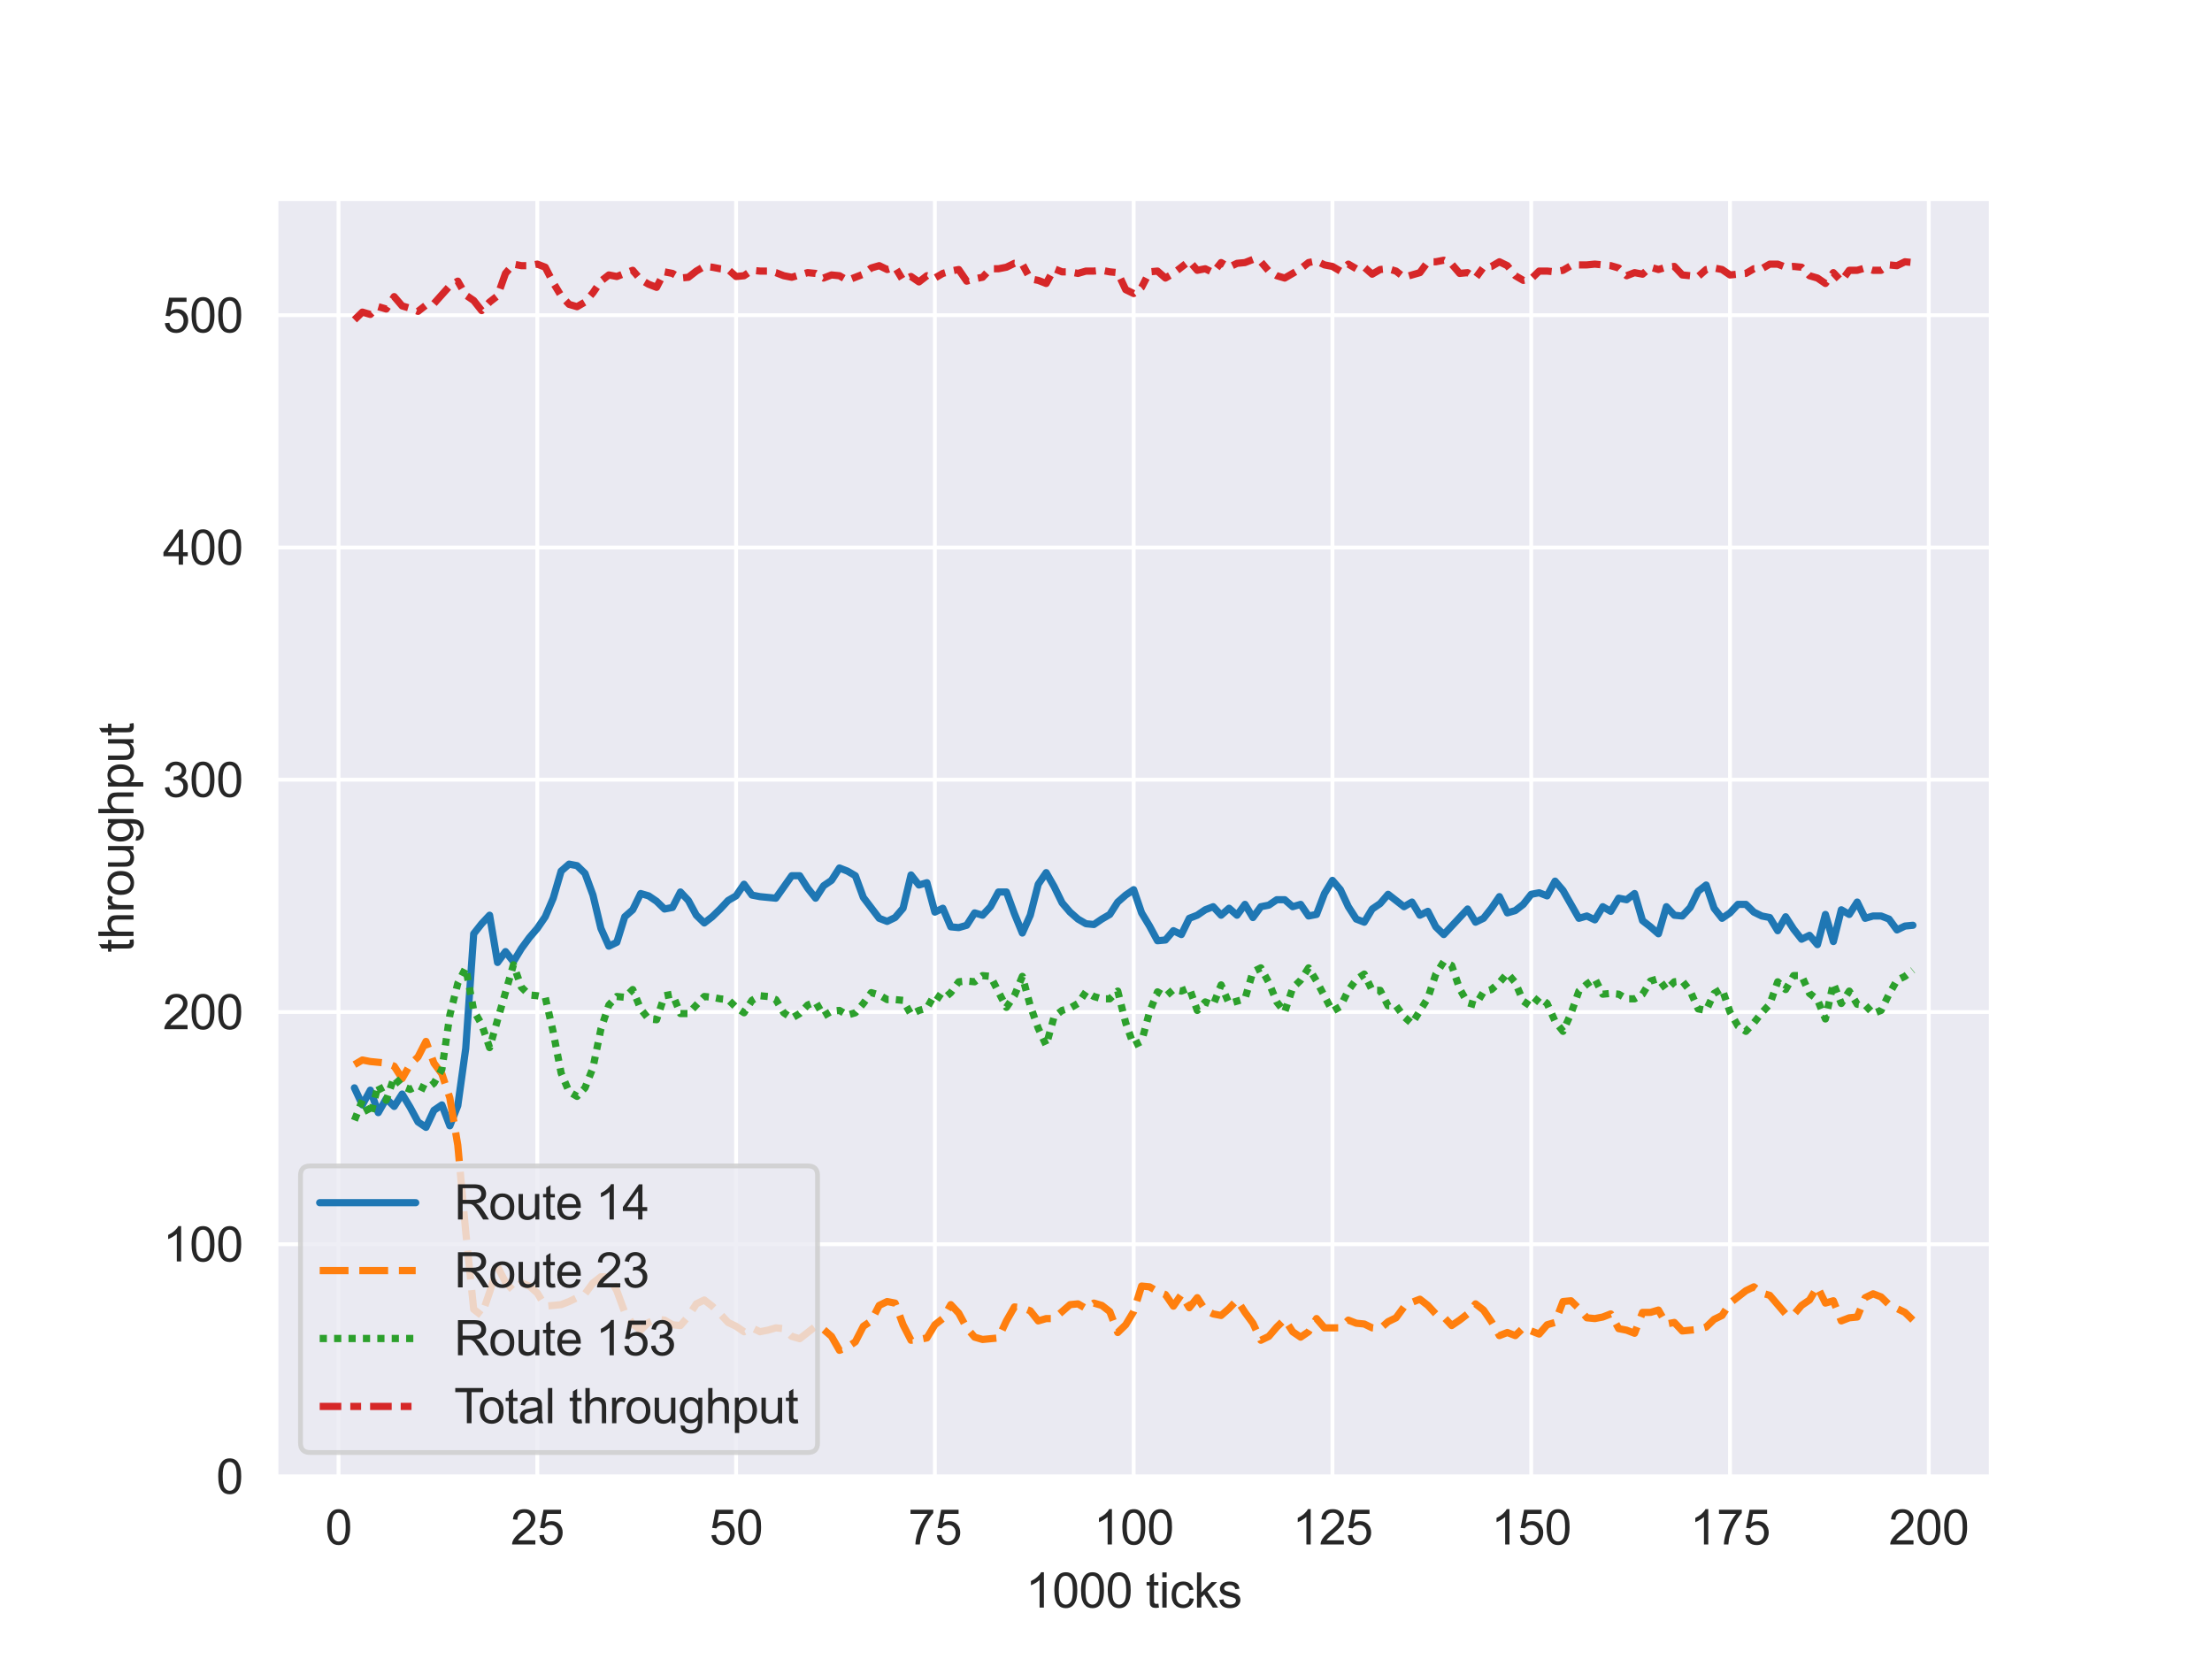 <?xml version="1.0" encoding="utf-8" standalone="no"?>
<!DOCTYPE svg PUBLIC "-//W3C//DTD SVG 1.1//EN"
  "http://www.w3.org/Graphics/SVG/1.1/DTD/svg11.dtd">
<svg xmlns:xlink="http://www.w3.org/1999/xlink" width="460.8pt" height="345.6pt" viewBox="0 0 460.8 345.6" xmlns="http://www.w3.org/2000/svg" version="1.1">
 <defs>
  <style type="text/css">*{stroke-linejoin: round; stroke-linecap: butt}</style>
 </defs>
 <g id="figure_1">
  <g id="patch_1">
   <path d="M 0 345.6 
L 460.8 345.6 
L 460.8 0 
L 0 0 
z
" style="fill: #ffffff"/>
  </g>
  <g id="axes_1">
   <g id="patch_2">
    <path d="M 57.6 307.584 
L 414.72 307.584 
L 414.72 41.472 
L 57.6 41.472 
z
" style="fill: #eaeaf2"/>
   </g>
   <g id="matplotlib.axis_1">
    <g id="xtick_1">
     <g id="line2d_1">
      <path d="M 70.52 307.584 
L 70.52 41.472 
" clip-path="url(#p86be82a39a)" style="fill: none; stroke: #ffffff; stroke-width: 0.8; stroke-linecap: round"/>
     </g>
     <g id="text_1">
      <!-- 0 -->
      <g style="fill: #262626" transform="translate(67.739 321.742) scale(0.1 -0.1)">
       <defs>
        <path id="ArialMT-30" d="M 266 2259 
Q 266 3072 433 3567 
Q 600 4063 929 4331 
Q 1259 4600 1759 4600 
Q 2128 4600 2406 4451 
Q 2684 4303 2865 4023 
Q 3047 3744 3150 3342 
Q 3253 2941 3253 2259 
Q 3253 1453 3087 958 
Q 2922 463 2592 192 
Q 2263 -78 1759 -78 
Q 1097 -78 719 397 
Q 266 969 266 2259 
z
M 844 2259 
Q 844 1131 1108 757 
Q 1372 384 1759 384 
Q 2147 384 2411 759 
Q 2675 1134 2675 2259 
Q 2675 3391 2411 3762 
Q 2147 4134 1753 4134 
Q 1366 4134 1134 3806 
Q 844 3388 844 2259 
z
" transform="scale(0.016)"/>
       </defs>
       <use xlink:href="#ArialMT-30"/>
      </g>
     </g>
    </g>
    <g id="xtick_2">
     <g id="line2d_2">
      <path d="M 111.93 307.584 
L 111.93 41.472 
" clip-path="url(#p86be82a39a)" style="fill: none; stroke: #ffffff; stroke-width: 0.8; stroke-linecap: round"/>
     </g>
     <g id="text_2">
      <!-- 25 -->
      <g style="fill: #262626" transform="translate(106.369 321.742) scale(0.1 -0.1)">
       <defs>
        <path id="ArialMT-32" d="M 3222 541 
L 3222 0 
L 194 0 
Q 188 203 259 391 
Q 375 700 629 1000 
Q 884 1300 1366 1694 
Q 2113 2306 2375 2664 
Q 2638 3022 2638 3341 
Q 2638 3675 2398 3904 
Q 2159 4134 1775 4134 
Q 1369 4134 1125 3890 
Q 881 3647 878 3216 
L 300 3275 
Q 359 3922 746 4261 
Q 1134 4600 1788 4600 
Q 2447 4600 2831 4234 
Q 3216 3869 3216 3328 
Q 3216 3053 3103 2787 
Q 2991 2522 2730 2228 
Q 2469 1934 1863 1422 
Q 1356 997 1212 845 
Q 1069 694 975 541 
L 3222 541 
z
" transform="scale(0.016)"/>
        <path id="ArialMT-35" d="M 266 1200 
L 856 1250 
Q 922 819 1161 601 
Q 1400 384 1738 384 
Q 2144 384 2425 690 
Q 2706 997 2706 1503 
Q 2706 1984 2436 2262 
Q 2166 2541 1728 2541 
Q 1456 2541 1237 2417 
Q 1019 2294 894 2097 
L 366 2166 
L 809 4519 
L 3088 4519 
L 3088 3981 
L 1259 3981 
L 1013 2750 
Q 1425 3038 1878 3038 
Q 2478 3038 2890 2622 
Q 3303 2206 3303 1553 
Q 3303 931 2941 478 
Q 2500 -78 1738 -78 
Q 1113 -78 717 272 
Q 322 622 266 1200 
z
" transform="scale(0.016)"/>
       </defs>
       <use xlink:href="#ArialMT-32"/>
       <use xlink:href="#ArialMT-35" x="55.615"/>
      </g>
     </g>
    </g>
    <g id="xtick_3">
     <g id="line2d_3">
      <path d="M 153.34 307.584 
L 153.34 41.472 
" clip-path="url(#p86be82a39a)" style="fill: none; stroke: #ffffff; stroke-width: 0.8; stroke-linecap: round"/>
     </g>
     <g id="text_3">
      <!-- 50 -->
      <g style="fill: #262626" transform="translate(147.779 321.742) scale(0.1 -0.1)">
       <use xlink:href="#ArialMT-35"/>
       <use xlink:href="#ArialMT-30" x="55.615"/>
      </g>
     </g>
    </g>
    <g id="xtick_4">
     <g id="line2d_4">
      <path d="M 194.75 307.584 
L 194.75 41.472 
" clip-path="url(#p86be82a39a)" style="fill: none; stroke: #ffffff; stroke-width: 0.8; stroke-linecap: round"/>
     </g>
     <g id="text_4">
      <!-- 75 -->
      <g style="fill: #262626" transform="translate(189.189 321.742) scale(0.1 -0.1)">
       <defs>
        <path id="ArialMT-37" d="M 303 3981 
L 303 4522 
L 3269 4522 
L 3269 4084 
Q 2831 3619 2401 2847 
Q 1972 2075 1738 1259 
Q 1569 684 1522 0 
L 944 0 
Q 953 541 1156 1306 
Q 1359 2072 1739 2783 
Q 2119 3494 2547 3981 
L 303 3981 
z
" transform="scale(0.016)"/>
       </defs>
       <use xlink:href="#ArialMT-37"/>
       <use xlink:href="#ArialMT-35" x="55.615"/>
      </g>
     </g>
    </g>
    <g id="xtick_5">
     <g id="line2d_5">
      <path d="M 236.16 307.584 
L 236.16 41.472 
" clip-path="url(#p86be82a39a)" style="fill: none; stroke: #ffffff; stroke-width: 0.8; stroke-linecap: round"/>
     </g>
     <g id="text_5">
      <!-- 100 -->
      <g style="fill: #262626" transform="translate(227.819 321.742) scale(0.1 -0.1)">
       <defs>
        <path id="ArialMT-31" d="M 2384 0 
L 1822 0 
L 1822 3584 
Q 1619 3391 1289 3197 
Q 959 3003 697 2906 
L 697 3450 
Q 1169 3672 1522 3987 
Q 1875 4303 2022 4600 
L 2384 4600 
L 2384 0 
z
" transform="scale(0.016)"/>
       </defs>
       <use xlink:href="#ArialMT-31"/>
       <use xlink:href="#ArialMT-30" x="55.615"/>
       <use xlink:href="#ArialMT-30" x="111.23"/>
      </g>
     </g>
    </g>
    <g id="xtick_6">
     <g id="line2d_6">
      <path d="M 277.57 307.584 
L 277.57 41.472 
" clip-path="url(#p86be82a39a)" style="fill: none; stroke: #ffffff; stroke-width: 0.8; stroke-linecap: round"/>
     </g>
     <g id="text_6">
      <!-- 125 -->
      <g style="fill: #262626" transform="translate(269.229 321.742) scale(0.1 -0.1)">
       <use xlink:href="#ArialMT-31"/>
       <use xlink:href="#ArialMT-32" x="55.615"/>
       <use xlink:href="#ArialMT-35" x="111.23"/>
      </g>
     </g>
    </g>
    <g id="xtick_7">
     <g id="line2d_7">
      <path d="M 318.98 307.584 
L 318.98 41.472 
" clip-path="url(#p86be82a39a)" style="fill: none; stroke: #ffffff; stroke-width: 0.8; stroke-linecap: round"/>
     </g>
     <g id="text_7">
      <!-- 150 -->
      <g style="fill: #262626" transform="translate(310.639 321.742) scale(0.1 -0.1)">
       <use xlink:href="#ArialMT-31"/>
       <use xlink:href="#ArialMT-35" x="55.615"/>
       <use xlink:href="#ArialMT-30" x="111.23"/>
      </g>
     </g>
    </g>
    <g id="xtick_8">
     <g id="line2d_8">
      <path d="M 360.39 307.584 
L 360.39 41.472 
" clip-path="url(#p86be82a39a)" style="fill: none; stroke: #ffffff; stroke-width: 0.8; stroke-linecap: round"/>
     </g>
     <g id="text_8">
      <!-- 175 -->
      <g style="fill: #262626" transform="translate(352.049 321.742) scale(0.1 -0.1)">
       <use xlink:href="#ArialMT-31"/>
       <use xlink:href="#ArialMT-37" x="55.615"/>
       <use xlink:href="#ArialMT-35" x="111.23"/>
      </g>
     </g>
    </g>
    <g id="xtick_9">
     <g id="line2d_9">
      <path d="M 401.8 307.584 
L 401.8 41.472 
" clip-path="url(#p86be82a39a)" style="fill: none; stroke: #ffffff; stroke-width: 0.8; stroke-linecap: round"/>
     </g>
     <g id="text_9">
      <!-- 200 -->
      <g style="fill: #262626" transform="translate(393.459 321.742) scale(0.1 -0.1)">
       <use xlink:href="#ArialMT-32"/>
       <use xlink:href="#ArialMT-30" x="55.615"/>
       <use xlink:href="#ArialMT-30" x="111.23"/>
      </g>
     </g>
    </g>
    <g id="text_10">
     <!-- 1000 ticks -->
     <g style="fill: #262626" transform="translate(213.649 334.887) scale(0.1 -0.1)">
      <defs>
       <path id="ArialMT-20" transform="scale(0.016)"/>
       <path id="ArialMT-74" d="M 1650 503 
L 1731 6 
Q 1494 -44 1306 -44 
Q 1000 -44 831 53 
Q 663 150 594 308 
Q 525 466 525 972 
L 525 2881 
L 113 2881 
L 113 3319 
L 525 3319 
L 525 4141 
L 1084 4478 
L 1084 3319 
L 1650 3319 
L 1650 2881 
L 1084 2881 
L 1084 941 
Q 1084 700 1114 631 
Q 1144 563 1211 522 
Q 1278 481 1403 481 
Q 1497 481 1650 503 
z
" transform="scale(0.016)"/>
       <path id="ArialMT-69" d="M 425 3934 
L 425 4581 
L 988 4581 
L 988 3934 
L 425 3934 
z
M 425 0 
L 425 3319 
L 988 3319 
L 988 0 
L 425 0 
z
" transform="scale(0.016)"/>
       <path id="ArialMT-63" d="M 2588 1216 
L 3141 1144 
Q 3050 572 2676 248 
Q 2303 -75 1759 -75 
Q 1078 -75 664 370 
Q 250 816 250 1647 
Q 250 2184 428 2587 
Q 606 2991 970 3192 
Q 1334 3394 1763 3394 
Q 2303 3394 2647 3120 
Q 2991 2847 3088 2344 
L 2541 2259 
Q 2463 2594 2264 2762 
Q 2066 2931 1784 2931 
Q 1359 2931 1093 2626 
Q 828 2322 828 1663 
Q 828 994 1084 691 
Q 1341 388 1753 388 
Q 2084 388 2306 591 
Q 2528 794 2588 1216 
z
" transform="scale(0.016)"/>
       <path id="ArialMT-6b" d="M 425 0 
L 425 4581 
L 988 4581 
L 988 1969 
L 2319 3319 
L 3047 3319 
L 1778 2088 
L 3175 0 
L 2481 0 
L 1384 1697 
L 988 1316 
L 988 0 
L 425 0 
z
" transform="scale(0.016)"/>
       <path id="ArialMT-73" d="M 197 991 
L 753 1078 
Q 800 744 1014 566 
Q 1228 388 1613 388 
Q 2000 388 2187 545 
Q 2375 703 2375 916 
Q 2375 1106 2209 1216 
Q 2094 1291 1634 1406 
Q 1016 1563 777 1677 
Q 538 1791 414 1992 
Q 291 2194 291 2438 
Q 291 2659 392 2848 
Q 494 3038 669 3163 
Q 800 3259 1026 3326 
Q 1253 3394 1513 3394 
Q 1903 3394 2198 3281 
Q 2494 3169 2634 2976 
Q 2775 2784 2828 2463 
L 2278 2388 
Q 2241 2644 2061 2787 
Q 1881 2931 1553 2931 
Q 1166 2931 1000 2803 
Q 834 2675 834 2503 
Q 834 2394 903 2306 
Q 972 2216 1119 2156 
Q 1203 2125 1616 2013 
Q 2213 1853 2448 1751 
Q 2684 1650 2818 1456 
Q 2953 1263 2953 975 
Q 2953 694 2789 445 
Q 2625 197 2315 61 
Q 2006 -75 1616 -75 
Q 969 -75 630 194 
Q 291 463 197 991 
z
" transform="scale(0.016)"/>
      </defs>
      <use xlink:href="#ArialMT-31"/>
      <use xlink:href="#ArialMT-30" x="55.615"/>
      <use xlink:href="#ArialMT-30" x="111.23"/>
      <use xlink:href="#ArialMT-30" x="166.846"/>
      <use xlink:href="#ArialMT-20" x="222.461"/>
      <use xlink:href="#ArialMT-74" x="250.244"/>
      <use xlink:href="#ArialMT-69" x="278.027"/>
      <use xlink:href="#ArialMT-63" x="300.244"/>
      <use xlink:href="#ArialMT-6b" x="350.244"/>
      <use xlink:href="#ArialMT-73" x="400.244"/>
     </g>
    </g>
   </g>
   <g id="matplotlib.axis_2">
    <g id="ytick_1">
     <g id="line2d_10">
      <path d="M 57.6 307.584 
L 414.72 307.584 
" clip-path="url(#p86be82a39a)" style="fill: none; stroke: #ffffff; stroke-width: 0.8; stroke-linecap: round"/>
     </g>
     <g id="text_11">
      <!-- 0 -->
      <g style="fill: #262626" transform="translate(45.039 311.163) scale(0.1 -0.1)">
       <use xlink:href="#ArialMT-30"/>
      </g>
     </g>
    </g>
    <g id="ytick_2">
     <g id="line2d_11">
      <path d="M 57.6 259.2 
L 414.72 259.2 
" clip-path="url(#p86be82a39a)" style="fill: none; stroke: #ffffff; stroke-width: 0.8; stroke-linecap: round"/>
     </g>
     <g id="text_12">
      <!-- 100 -->
      <g style="fill: #262626" transform="translate(33.917 262.779) scale(0.1 -0.1)">
       <use xlink:href="#ArialMT-31"/>
       <use xlink:href="#ArialMT-30" x="55.615"/>
       <use xlink:href="#ArialMT-30" x="111.23"/>
      </g>
     </g>
    </g>
    <g id="ytick_3">
     <g id="line2d_12">
      <path d="M 57.6 210.816 
L 414.72 210.816 
" clip-path="url(#p86be82a39a)" style="fill: none; stroke: #ffffff; stroke-width: 0.8; stroke-linecap: round"/>
     </g>
     <g id="text_13">
      <!-- 200 -->
      <g style="fill: #262626" transform="translate(33.917 214.395) scale(0.1 -0.1)">
       <use xlink:href="#ArialMT-32"/>
       <use xlink:href="#ArialMT-30" x="55.615"/>
       <use xlink:href="#ArialMT-30" x="111.23"/>
      </g>
     </g>
    </g>
    <g id="ytick_4">
     <g id="line2d_13">
      <path d="M 57.6 162.432 
L 414.72 162.432 
" clip-path="url(#p86be82a39a)" style="fill: none; stroke: #ffffff; stroke-width: 0.8; stroke-linecap: round"/>
     </g>
     <g id="text_14">
      <!-- 300 -->
      <g style="fill: #262626" transform="translate(33.917 166.011) scale(0.1 -0.1)">
       <defs>
        <path id="ArialMT-33" d="M 269 1209 
L 831 1284 
Q 928 806 1161 595 
Q 1394 384 1728 384 
Q 2125 384 2398 659 
Q 2672 934 2672 1341 
Q 2672 1728 2419 1979 
Q 2166 2231 1775 2231 
Q 1616 2231 1378 2169 
L 1441 2663 
Q 1497 2656 1531 2656 
Q 1891 2656 2178 2843 
Q 2466 3031 2466 3422 
Q 2466 3731 2256 3934 
Q 2047 4138 1716 4138 
Q 1388 4138 1169 3931 
Q 950 3725 888 3313 
L 325 3413 
Q 428 3978 793 4289 
Q 1159 4600 1703 4600 
Q 2078 4600 2393 4439 
Q 2709 4278 2876 4000 
Q 3044 3722 3044 3409 
Q 3044 3113 2884 2869 
Q 2725 2625 2413 2481 
Q 2819 2388 3044 2092 
Q 3269 1797 3269 1353 
Q 3269 753 2831 336 
Q 2394 -81 1725 -81 
Q 1122 -81 723 278 
Q 325 638 269 1209 
z
" transform="scale(0.016)"/>
       </defs>
       <use xlink:href="#ArialMT-33"/>
       <use xlink:href="#ArialMT-30" x="55.615"/>
       <use xlink:href="#ArialMT-30" x="111.23"/>
      </g>
     </g>
    </g>
    <g id="ytick_5">
     <g id="line2d_14">
      <path d="M 57.6 114.048 
L 414.72 114.048 
" clip-path="url(#p86be82a39a)" style="fill: none; stroke: #ffffff; stroke-width: 0.8; stroke-linecap: round"/>
     </g>
     <g id="text_15">
      <!-- 400 -->
      <g style="fill: #262626" transform="translate(33.917 117.627) scale(0.1 -0.1)">
       <defs>
        <path id="ArialMT-34" d="M 2069 0 
L 2069 1097 
L 81 1097 
L 81 1613 
L 2172 4581 
L 2631 4581 
L 2631 1613 
L 3250 1613 
L 3250 1097 
L 2631 1097 
L 2631 0 
L 2069 0 
z
M 2069 1613 
L 2069 3678 
L 634 1613 
L 2069 1613 
z
" transform="scale(0.016)"/>
       </defs>
       <use xlink:href="#ArialMT-34"/>
       <use xlink:href="#ArialMT-30" x="55.615"/>
       <use xlink:href="#ArialMT-30" x="111.23"/>
      </g>
     </g>
    </g>
    <g id="ytick_6">
     <g id="line2d_15">
      <path d="M 57.6 65.664 
L 414.72 65.664 
" clip-path="url(#p86be82a39a)" style="fill: none; stroke: #ffffff; stroke-width: 0.8; stroke-linecap: round"/>
     </g>
     <g id="text_16">
      <!-- 500 -->
      <g style="fill: #262626" transform="translate(33.917 69.243) scale(0.1 -0.1)">
       <use xlink:href="#ArialMT-35"/>
       <use xlink:href="#ArialMT-30" x="55.615"/>
       <use xlink:href="#ArialMT-30" x="111.23"/>
      </g>
     </g>
    </g>
    <g id="text_17">
     <!-- throughput -->
     <g style="fill: #262626" transform="translate(27.812 198.434) rotate(-90) scale(0.1 -0.1)">
      <defs>
       <path id="ArialMT-68" d="M 422 0 
L 422 4581 
L 984 4581 
L 984 2938 
Q 1378 3394 1978 3394 
Q 2347 3394 2619 3248 
Q 2891 3103 3008 2847 
Q 3125 2591 3125 2103 
L 3125 0 
L 2563 0 
L 2563 2103 
Q 2563 2525 2380 2717 
Q 2197 2909 1863 2909 
Q 1613 2909 1392 2779 
Q 1172 2650 1078 2428 
Q 984 2206 984 1816 
L 984 0 
L 422 0 
z
" transform="scale(0.016)"/>
       <path id="ArialMT-72" d="M 416 0 
L 416 3319 
L 922 3319 
L 922 2816 
Q 1116 3169 1280 3281 
Q 1444 3394 1641 3394 
Q 1925 3394 2219 3213 
L 2025 2691 
Q 1819 2813 1613 2813 
Q 1428 2813 1281 2702 
Q 1134 2591 1072 2394 
Q 978 2094 978 1738 
L 978 0 
L 416 0 
z
" transform="scale(0.016)"/>
       <path id="ArialMT-6f" d="M 213 1659 
Q 213 2581 725 3025 
Q 1153 3394 1769 3394 
Q 2453 3394 2887 2945 
Q 3322 2497 3322 1706 
Q 3322 1066 3130 698 
Q 2938 331 2570 128 
Q 2203 -75 1769 -75 
Q 1072 -75 642 372 
Q 213 819 213 1659 
z
M 791 1659 
Q 791 1022 1069 705 
Q 1347 388 1769 388 
Q 2188 388 2466 706 
Q 2744 1025 2744 1678 
Q 2744 2294 2464 2611 
Q 2184 2928 1769 2928 
Q 1347 2928 1069 2612 
Q 791 2297 791 1659 
z
" transform="scale(0.016)"/>
       <path id="ArialMT-75" d="M 2597 0 
L 2597 488 
Q 2209 -75 1544 -75 
Q 1250 -75 995 37 
Q 741 150 617 320 
Q 494 491 444 738 
Q 409 903 409 1263 
L 409 3319 
L 972 3319 
L 972 1478 
Q 972 1038 1006 884 
Q 1059 663 1231 536 
Q 1403 409 1656 409 
Q 1909 409 2131 539 
Q 2353 669 2445 892 
Q 2538 1116 2538 1541 
L 2538 3319 
L 3100 3319 
L 3100 0 
L 2597 0 
z
" transform="scale(0.016)"/>
       <path id="ArialMT-67" d="M 319 -275 
L 866 -356 
Q 900 -609 1056 -725 
Q 1266 -881 1628 -881 
Q 2019 -881 2231 -725 
Q 2444 -569 2519 -288 
Q 2563 -116 2559 434 
Q 2191 0 1641 0 
Q 956 0 581 494 
Q 206 988 206 1678 
Q 206 2153 378 2554 
Q 550 2956 876 3175 
Q 1203 3394 1644 3394 
Q 2231 3394 2613 2919 
L 2613 3319 
L 3131 3319 
L 3131 450 
Q 3131 -325 2973 -648 
Q 2816 -972 2473 -1159 
Q 2131 -1347 1631 -1347 
Q 1038 -1347 672 -1080 
Q 306 -813 319 -275 
z
M 784 1719 
Q 784 1066 1043 766 
Q 1303 466 1694 466 
Q 2081 466 2343 764 
Q 2606 1063 2606 1700 
Q 2606 2309 2336 2618 
Q 2066 2928 1684 2928 
Q 1309 2928 1046 2623 
Q 784 2319 784 1719 
z
" transform="scale(0.016)"/>
       <path id="ArialMT-70" d="M 422 -1272 
L 422 3319 
L 934 3319 
L 934 2888 
Q 1116 3141 1344 3267 
Q 1572 3394 1897 3394 
Q 2322 3394 2647 3175 
Q 2972 2956 3137 2557 
Q 3303 2159 3303 1684 
Q 3303 1175 3120 767 
Q 2938 359 2589 142 
Q 2241 -75 1856 -75 
Q 1575 -75 1351 44 
Q 1128 163 984 344 
L 984 -1272 
L 422 -1272 
z
M 931 1641 
Q 931 1000 1190 694 
Q 1450 388 1819 388 
Q 2194 388 2461 705 
Q 2728 1022 2728 1688 
Q 2728 2322 2467 2637 
Q 2206 2953 1844 2953 
Q 1484 2953 1207 2617 
Q 931 2281 931 1641 
z
" transform="scale(0.016)"/>
      </defs>
      <use xlink:href="#ArialMT-74"/>
      <use xlink:href="#ArialMT-68" x="27.783"/>
      <use xlink:href="#ArialMT-72" x="83.398"/>
      <use xlink:href="#ArialMT-6f" x="116.699"/>
      <use xlink:href="#ArialMT-75" x="172.314"/>
      <use xlink:href="#ArialMT-67" x="227.93"/>
      <use xlink:href="#ArialMT-68" x="283.545"/>
      <use xlink:href="#ArialMT-70" x="339.16"/>
      <use xlink:href="#ArialMT-75" x="394.775"/>
      <use xlink:href="#ArialMT-74" x="450.391"/>
     </g>
    </g>
   </g>
   <g id="PolyCollection_1"/>
   <g id="PolyCollection_2"/>
   <g id="PolyCollection_3"/>
   <g id="PolyCollection_4"/>
   <g id="line2d_16">
    <path d="M 73.833 226.621 
L 75.489 230.17 
L 77.146 227.105 
L 78.802 231.782 
L 80.458 228.879 
L 82.115 230.492 
L 83.771 227.912 
L 85.428 230.653 
L 87.084 233.718 
L 88.74 234.847 
L 90.397 231.299 
L 92.053 230.17 
L 93.71 234.524 
L 95.366 230.331 
L 97.022 218.396 
L 98.679 194.527 
L 100.335 192.43 
L 101.992 190.656 
L 103.648 200.494 
L 105.304 198.236 
L 106.961 200.333 
L 108.617 197.591 
L 110.274 195.333 
L 111.93 193.398 
L 113.586 190.979 
L 115.243 187.108 
L 116.899 181.463 
L 118.556 180.012 
L 120.212 180.334 
L 121.868 181.947 
L 123.525 186.463 
L 125.181 193.398 
L 126.838 197.107 
L 128.494 196.301 
L 130.15 190.979 
L 131.807 189.527 
L 133.463 186.14 
L 135.12 186.624 
L 136.776 187.753 
L 138.432 189.366 
L 140.089 189.043 
L 141.745 185.818 
L 143.402 187.592 
L 145.058 190.656 
L 146.714 192.269 
L 148.371 190.979 
L 150.027 189.366 
L 151.684 187.592 
L 153.34 186.624 
L 154.996 184.205 
L 156.653 186.463 
L 158.309 186.785 
L 161.622 187.108 
L 164.935 182.431 
L 166.591 182.431 
L 168.248 185.011 
L 169.904 187.108 
L 171.56 184.527 
L 173.217 183.398 
L 174.873 180.818 
L 176.53 181.463 
L 178.186 182.431 
L 179.842 186.947 
L 183.155 191.301 
L 184.812 191.946 
L 186.468 191.14 
L 188.124 189.204 
L 189.781 182.269 
L 191.437 184.366 
L 193.094 183.882 
L 194.75 190.011 
L 196.406 189.204 
L 198.063 193.075 
L 199.719 193.236 
L 201.376 192.753 
L 203.032 190.172 
L 204.688 190.656 
L 206.345 188.882 
L 208.001 185.818 
L 209.658 185.818 
L 211.314 190.333 
L 212.97 194.365 
L 214.627 190.656 
L 216.283 184.205 
L 217.94 181.786 
L 219.596 184.689 
L 221.252 188.076 
L 222.909 190.011 
L 224.565 191.462 
L 226.222 192.43 
L 227.878 192.591 
L 229.534 191.462 
L 231.191 190.495 
L 232.847 187.914 
L 234.504 186.463 
L 236.16 185.334 
L 237.816 190.172 
L 239.473 192.914 
L 241.129 195.978 
L 242.786 195.817 
L 244.442 193.882 
L 246.098 194.688 
L 247.755 191.301 
L 249.411 190.656 
L 251.068 189.527 
L 252.724 188.882 
L 254.38 190.656 
L 256.037 189.204 
L 257.693 190.656 
L 259.35 188.398 
L 261.006 191.14 
L 262.662 188.882 
L 264.319 188.559 
L 265.975 187.43 
L 267.632 187.43 
L 269.288 188.882 
L 270.944 188.398 
L 272.601 190.817 
L 274.257 190.495 
L 275.914 186.14 
L 277.57 183.398 
L 279.226 185.334 
L 280.883 188.882 
L 282.539 191.462 
L 284.196 192.108 
L 285.852 189.366 
L 287.508 188.237 
L 289.165 186.301 
L 292.478 188.882 
L 294.134 187.914 
L 295.79 190.656 
L 297.447 189.85 
L 299.103 193.075 
L 300.76 194.688 
L 305.729 189.366 
L 307.385 192.108 
L 309.042 191.301 
L 310.698 189.204 
L 312.354 186.785 
L 314.011 190.172 
L 315.667 189.688 
L 317.324 188.398 
L 318.98 186.301 
L 320.636 185.979 
L 322.293 186.624 
L 323.949 183.56 
L 325.606 185.495 
L 328.918 191.301 
L 330.575 190.817 
L 332.231 191.624 
L 333.888 188.882 
L 335.544 189.85 
L 337.2 187.108 
L 338.857 187.43 
L 340.513 186.14 
L 342.17 191.785 
L 343.826 193.075 
L 345.482 194.527 
L 347.139 188.882 
L 348.795 190.656 
L 350.452 190.817 
L 352.108 189.043 
L 353.764 185.656 
L 355.421 184.366 
L 357.077 189.204 
L 358.734 191.301 
L 360.39 190.172 
L 362.046 188.398 
L 363.703 188.398 
L 365.359 190.011 
L 367.016 190.817 
L 368.672 191.14 
L 370.328 193.882 
L 371.985 190.979 
L 373.641 193.559 
L 375.298 195.656 
L 376.954 194.849 
L 378.61 196.785 
L 380.267 190.495 
L 381.923 196.14 
L 383.58 189.527 
L 385.236 190.495 
L 386.892 187.914 
L 388.549 191.301 
L 390.205 190.817 
L 391.862 190.817 
L 393.518 191.462 
L 395.174 193.72 
L 396.831 192.914 
L 398.487 192.753 
L 398.487 192.753 
" clip-path="url(#p86be82a39a)" style="fill: none; stroke: #1f77b4; stroke-width: 1.5; stroke-linecap: round"/>
   </g>
   <g id="line2d_17">
    <path d="M 73.833 221.783 
L 75.489 220.815 
L 77.146 221.138 
L 80.458 221.46 
L 82.115 222.106 
L 83.771 224.686 
L 85.428 221.783 
L 87.084 220.17 
L 88.74 216.945 
L 90.397 221.46 
L 92.053 223.718 
L 93.71 228.718 
L 95.366 238.556 
L 97.022 256.62 
L 98.679 272.748 
L 100.335 274.038 
L 101.992 269.199 
L 103.648 263.877 
L 105.304 267.103 
L 106.961 268.877 
L 108.617 267.264 
L 110.274 267.909 
L 111.93 269.361 
L 113.586 272.102 
L 116.899 271.78 
L 118.556 271.135 
L 121.868 269.522 
L 123.525 267.264 
L 125.181 265.974 
L 126.838 265.974 
L 128.494 268.877 
L 130.15 273.393 
L 131.807 275.812 
L 133.463 277.102 
L 135.12 275.489 
L 136.776 274.844 
L 138.432 275.005 
L 140.089 275.973 
L 141.745 276.134 
L 143.402 274.199 
L 145.058 271.619 
L 146.714 270.812 
L 148.371 272.102 
L 150.027 273.715 
L 151.684 275.489 
L 153.34 276.296 
L 154.996 277.425 
L 156.653 276.618 
L 158.309 277.425 
L 159.966 277.102 
L 161.622 276.618 
L 163.278 276.78 
L 164.935 278.392 
L 166.591 278.876 
L 169.904 276.296 
L 171.56 276.941 
L 173.217 278.392 
L 174.873 281.295 
L 176.53 280.65 
L 178.186 279.521 
L 179.842 276.296 
L 181.499 275.167 
L 183.155 271.941 
L 184.812 271.135 
L 186.468 271.457 
L 188.124 275.973 
L 189.781 279.199 
L 191.437 279.037 
L 193.094 278.715 
L 194.75 275.973 
L 196.406 274.683 
L 198.063 271.78 
L 199.719 273.554 
L 201.376 276.618 
L 203.032 278.554 
L 204.688 279.037 
L 208.001 278.715 
L 209.658 275.167 
L 211.314 272.264 
L 212.97 272.425 
L 214.627 273.07 
L 216.283 275.167 
L 217.94 274.683 
L 219.596 274.683 
L 222.909 271.78 
L 224.565 271.619 
L 226.222 272.586 
L 227.878 271.457 
L 229.534 271.941 
L 231.191 273.231 
L 232.847 277.586 
L 234.504 275.973 
L 236.16 273.231 
L 237.816 267.909 
L 239.473 268.07 
L 241.129 269.038 
L 242.786 269.683 
L 244.442 272.102 
L 246.098 269.683 
L 247.755 272.425 
L 249.411 270.328 
L 251.068 272.909 
L 252.724 273.715 
L 254.38 274.038 
L 256.037 272.586 
L 257.693 270.812 
L 259.35 273.393 
L 261.006 275.651 
L 262.662 279.199 
L 264.319 278.392 
L 265.975 276.457 
L 267.632 274.844 
L 269.288 277.425 
L 270.944 278.554 
L 272.601 277.425 
L 274.257 274.683 
L 275.914 276.618 
L 279.226 276.618 
L 280.883 275.005 
L 282.539 275.651 
L 284.196 275.812 
L 285.852 276.618 
L 287.508 276.78 
L 289.165 275.328 
L 290.821 274.522 
L 292.478 272.264 
L 294.134 271.296 
L 295.79 270.651 
L 297.447 271.941 
L 299.103 273.715 
L 300.76 274.36 
L 302.416 276.134 
L 304.072 275.005 
L 305.729 273.715 
L 307.385 271.619 
L 309.042 272.909 
L 310.698 275.328 
L 312.354 278.231 
L 314.011 277.586 
L 315.667 278.231 
L 317.324 276.618 
L 320.636 277.908 
L 322.293 275.973 
L 323.949 275.489 
L 325.606 271.135 
L 327.262 270.973 
L 328.918 272.586 
L 330.575 274.522 
L 332.231 274.683 
L 333.888 274.36 
L 335.544 273.715 
L 337.2 276.78 
L 338.857 277.102 
L 340.513 277.747 
L 342.17 273.393 
L 343.826 273.393 
L 345.482 272.909 
L 347.139 275.812 
L 348.795 275.489 
L 350.452 277.263 
L 353.764 276.941 
L 355.421 276.457 
L 357.077 274.844 
L 358.734 274.038 
L 360.39 271.457 
L 363.703 268.877 
L 365.359 268.07 
L 367.016 269.361 
L 368.672 269.844 
L 371.985 273.715 
L 373.641 273.876 
L 375.298 271.941 
L 376.954 270.812 
L 378.61 268.07 
L 380.267 271.457 
L 381.923 270.973 
L 383.58 275.167 
L 385.236 274.522 
L 386.892 274.36 
L 388.549 270.328 
L 390.205 269.522 
L 391.862 270.167 
L 393.518 271.78 
L 396.831 273.393 
L 398.487 275.005 
L 398.487 275.005 
" clip-path="url(#p86be82a39a)" style="fill: none; stroke-dasharray: 6,2.25; stroke-dashoffset: 0; stroke: #ff7f0e; stroke-width: 1.5"/>
   </g>
   <g id="line2d_18">
    <path d="M 73.833 233.395 
L 75.489 229.202 
L 77.146 232.428 
L 78.802 225.976 
L 80.458 229.202 
L 82.115 224.364 
L 83.771 226.299 
L 85.428 226.944 
L 87.084 226.138 
L 88.74 226.944 
L 90.397 225.654 
L 92.053 222.751 
L 93.71 211.461 
L 95.366 204.849 
L 97.022 201.623 
L 98.679 210.493 
L 100.335 213.396 
L 101.992 218.235 
L 106.961 200.978 
L 108.617 205.655 
L 110.274 207.268 
L 111.93 207.429 
L 113.586 207.752 
L 115.243 215.009 
L 116.899 223.557 
L 118.556 227.428 
L 120.212 228.396 
L 121.868 226.621 
L 123.525 222.428 
L 125.181 214.364 
L 126.838 209.364 
L 128.494 207.59 
L 130.15 207.752 
L 131.807 206.139 
L 133.463 210.171 
L 135.12 212.268 
L 136.776 212.429 
L 138.432 207.429 
L 140.089 207.107 
L 141.745 211.139 
L 143.402 211.139 
L 146.714 207.59 
L 148.371 207.752 
L 150.027 208.074 
L 151.684 208.236 
L 153.34 209.848 
L 154.996 210.977 
L 156.653 208.397 
L 158.309 207.429 
L 159.966 207.59 
L 161.622 208.236 
L 163.278 210.977 
L 164.935 212.106 
L 166.591 211.139 
L 168.248 209.364 
L 169.904 208.719 
L 171.56 211.622 
L 173.217 210.655 
L 174.873 210.493 
L 176.53 211.461 
L 178.186 210.977 
L 179.842 209.042 
L 181.499 206.784 
L 183.155 207.268 
L 184.812 208.236 
L 186.468 208.236 
L 188.124 208.397 
L 189.781 211.3 
L 191.437 210.493 
L 193.094 210.01 
L 194.75 207.107 
L 196.406 208.236 
L 198.063 206.784 
L 199.719 204.526 
L 201.376 204.365 
L 203.032 204.526 
L 204.688 203.236 
L 206.345 203.397 
L 209.658 209.848 
L 211.314 207.429 
L 212.97 203.397 
L 214.627 209.526 
L 216.283 214.203 
L 217.94 217.751 
L 219.596 211.784 
L 221.252 210.493 
L 222.909 210.01 
L 224.565 209.042 
L 226.222 206.623 
L 227.878 207.59 
L 229.534 208.074 
L 231.191 208.074 
L 232.847 206.461 
L 234.504 213.074 
L 236.16 217.751 
L 237.816 216.945 
L 239.473 210.816 
L 241.129 206.623 
L 242.786 207.59 
L 244.442 206.139 
L 246.098 206.461 
L 247.755 205.816 
L 249.411 210.493 
L 251.068 208.719 
L 252.724 209.364 
L 254.38 205.171 
L 256.037 209.042 
L 259.35 208.074 
L 261.006 202.429 
L 262.662 201.623 
L 264.319 204.687 
L 265.975 208.719 
L 267.632 210.816 
L 269.288 205.816 
L 270.944 204.204 
L 272.601 201.623 
L 274.257 204.365 
L 277.57 210.655 
L 279.226 209.687 
L 280.883 206.3 
L 282.539 204.042 
L 284.196 202.913 
L 285.852 206.3 
L 287.508 206.3 
L 289.165 209.526 
L 290.821 209.526 
L 292.478 211.784 
L 294.134 213.235 
L 297.447 207.913 
L 299.103 202.913 
L 300.76 200.333 
L 302.416 201.139 
L 304.072 205.978 
L 305.729 208.881 
L 307.385 209.364 
L 309.042 206.623 
L 310.698 206.139 
L 312.354 204.687 
L 314.011 202.752 
L 315.667 204.687 
L 317.324 208.558 
L 318.98 209.687 
L 320.636 207.752 
L 322.293 209.042 
L 323.949 212.751 
L 325.606 214.848 
L 327.262 211.139 
L 328.918 206.461 
L 330.575 205.01 
L 332.231 203.881 
L 333.888 207.107 
L 335.544 206.945 
L 337.2 207.107 
L 338.857 208.074 
L 340.513 208.074 
L 342.17 207.107 
L 343.826 204.365 
L 345.482 203.881 
L 347.139 206.139 
L 348.795 204.526 
L 350.452 204.365 
L 352.108 206.461 
L 353.764 210.171 
L 355.421 210.493 
L 357.077 206.945 
L 358.734 205.978 
L 360.39 210.816 
L 362.046 213.719 
L 363.703 214.848 
L 365.359 213.074 
L 367.016 210.977 
L 368.672 209.203 
L 370.328 204.526 
L 371.985 206.139 
L 373.641 203.236 
L 375.298 203.236 
L 376.954 206.945 
L 378.61 208.236 
L 380.267 212.268 
L 381.923 204.849 
L 383.58 209.042 
L 385.236 206.461 
L 386.892 209.203 
L 388.549 209.364 
L 390.205 211.139 
L 391.862 210.493 
L 393.518 207.107 
L 395.174 204.204 
L 396.831 203.397 
L 398.487 202.107 
L 398.487 202.107 
" clip-path="url(#p86be82a39a)" style="fill: none; stroke-dasharray: 1.5,1.5; stroke-dashoffset: 0; stroke: #2ca02c; stroke-width: 1.5"/>
   </g>
   <g id="line2d_19">
    <path d="M 73.833 66.632 
L 75.489 65.019 
L 77.146 65.503 
L 78.802 63.89 
L 80.458 64.374 
L 82.115 61.793 
L 83.771 63.729 
L 85.428 64.212 
L 87.084 64.858 
L 88.74 63.567 
L 90.397 63.245 
L 93.71 59.535 
L 95.366 58.568 
L 97.022 61.471 
L 98.679 62.6 
L 100.335 64.696 
L 101.992 62.922 
L 103.648 61.632 
L 105.304 56.955 
L 106.961 55.02 
L 108.617 55.342 
L 110.274 55.342 
L 111.93 55.02 
L 113.586 55.665 
L 115.243 58.89 
L 116.899 61.632 
L 118.556 63.406 
L 120.212 63.89 
L 121.868 62.922 
L 123.525 60.987 
L 125.181 58.568 
L 126.838 57.277 
L 128.494 57.6 
L 131.807 56.31 
L 133.463 58.245 
L 135.12 59.213 
L 136.776 59.858 
L 138.432 56.632 
L 140.089 56.955 
L 141.745 57.923 
L 143.402 57.761 
L 145.058 56.471 
L 146.714 55.503 
L 148.371 55.665 
L 150.027 55.987 
L 151.684 56.148 
L 153.34 57.6 
L 154.996 57.439 
L 156.653 56.31 
L 158.309 56.471 
L 159.966 56.471 
L 161.622 56.794 
L 163.278 57.439 
L 164.935 57.761 
L 168.248 56.794 
L 169.904 56.955 
L 171.56 57.923 
L 173.217 57.277 
L 174.873 57.439 
L 176.53 58.406 
L 179.842 57.116 
L 181.499 55.826 
L 183.155 55.342 
L 184.812 56.148 
L 186.468 55.665 
L 188.124 58.406 
L 189.781 57.6 
L 191.437 58.729 
L 193.094 57.439 
L 194.75 57.923 
L 196.406 56.955 
L 198.063 56.471 
L 199.719 56.148 
L 201.376 58.568 
L 203.032 58.084 
L 204.688 57.761 
L 206.345 55.987 
L 208.001 55.987 
L 209.658 55.665 
L 211.314 54.858 
L 212.97 55.02 
L 214.627 58.084 
L 216.283 58.406 
L 217.94 59.052 
L 219.596 55.987 
L 221.252 56.632 
L 222.909 56.632 
L 224.565 56.955 
L 226.222 56.471 
L 227.878 56.471 
L 229.534 56.31 
L 231.191 56.632 
L 232.847 56.794 
L 234.504 60.342 
L 236.16 61.148 
L 237.816 59.858 
L 239.473 56.632 
L 241.129 56.471 
L 242.786 57.923 
L 244.442 56.955 
L 247.755 54.374 
L 249.411 56.31 
L 251.068 55.987 
L 252.724 56.794 
L 254.38 54.697 
L 256.037 55.665 
L 257.693 54.858 
L 259.35 54.697 
L 261.006 54.052 
L 262.662 54.536 
L 264.319 56.471 
L 265.975 57.439 
L 267.632 57.923 
L 270.944 55.987 
L 272.601 54.697 
L 274.257 54.374 
L 275.914 55.181 
L 277.57 55.503 
L 279.226 56.471 
L 280.883 55.02 
L 282.539 55.987 
L 284.196 55.665 
L 285.852 57.116 
L 287.508 56.148 
L 289.165 55.987 
L 290.821 56.471 
L 292.478 57.761 
L 295.79 56.794 
L 297.447 54.536 
L 299.103 54.536 
L 300.76 54.213 
L 302.416 55.02 
L 304.072 56.955 
L 305.729 56.794 
L 307.385 57.923 
L 309.042 55.665 
L 310.698 55.503 
L 312.354 54.536 
L 314.011 55.342 
L 315.667 57.439 
L 317.324 58.406 
L 318.98 58.084 
L 320.636 56.471 
L 322.293 56.471 
L 323.949 56.632 
L 325.606 56.31 
L 327.262 55.342 
L 328.918 55.181 
L 330.575 55.181 
L 332.231 55.02 
L 335.544 55.342 
L 337.2 55.826 
L 338.857 57.439 
L 340.513 56.794 
L 342.17 57.116 
L 343.826 55.665 
L 345.482 56.148 
L 347.139 55.665 
L 348.795 55.503 
L 350.452 57.277 
L 353.764 57.6 
L 355.421 56.148 
L 357.077 55.826 
L 358.734 56.148 
L 360.39 57.277 
L 363.703 56.955 
L 365.359 55.987 
L 367.016 55.987 
L 368.672 55.02 
L 370.328 55.02 
L 371.985 55.665 
L 373.641 55.503 
L 375.298 55.665 
L 376.954 57.439 
L 378.61 57.923 
L 380.267 59.052 
L 381.923 56.794 
L 383.58 58.568 
L 385.236 56.31 
L 386.892 56.31 
L 388.549 55.826 
L 390.205 56.31 
L 391.862 56.31 
L 393.518 55.181 
L 395.174 55.342 
L 396.831 54.536 
L 398.487 54.697 
L 398.487 54.697 
" clip-path="url(#p86be82a39a)" style="fill: none; stroke-dasharray: 4.5,1.875,2.25,1.875; stroke-dashoffset: 0; stroke: #d62728; stroke-width: 1.5"/>
   </g>
   <g id="line2d_20"/>
   <g id="line2d_21"/>
   <g id="line2d_22"/>
   <g id="line2d_23"/>
   <g id="patch_3">
    <path d="M 57.6 307.584 
L 57.6 41.472 
" style="fill: none; stroke: #ffffff; stroke-width: 0.8; stroke-linejoin: miter; stroke-linecap: square"/>
   </g>
   <g id="patch_4">
    <path d="M 414.72 307.584 
L 414.72 41.472 
" style="fill: none; stroke: #ffffff; stroke-width: 0.8; stroke-linejoin: miter; stroke-linecap: square"/>
   </g>
   <g id="patch_5">
    <path d="M 57.6 307.584 
L 414.72 307.584 
" style="fill: none; stroke: #ffffff; stroke-width: 0.8; stroke-linejoin: miter; stroke-linecap: square"/>
   </g>
   <g id="patch_6">
    <path d="M 57.6 41.472 
L 414.72 41.472 
" style="fill: none; stroke: #ffffff; stroke-width: 0.8; stroke-linejoin: miter; stroke-linecap: square"/>
   </g>
   <g id="legend_1">
    <g id="patch_7">
     <path d="M 64.6 302.584 
L 168.308 302.584 
Q 170.308 302.584 170.308 300.584 
L 170.308 244.886 
Q 170.308 242.886 168.308 242.886 
L 64.6 242.886 
Q 62.6 242.886 62.6 244.886 
L 62.6 300.584 
Q 62.6 302.584 64.6 302.584 
z
" style="fill: #eaeaf2; opacity: 0.8; stroke: #cccccc; stroke-linejoin: miter"/>
    </g>
    <g id="line2d_24">
     <path d="M 66.6 250.543 
L 76.6 250.543 
L 86.6 250.543 
" style="fill: none; stroke: #1f77b4; stroke-width: 1.5; stroke-linecap: round"/>
    </g>
    <g id="text_18">
     <!-- Route 14 -->
     <g style="fill: #262626" transform="translate(94.6 254.043) scale(0.1 -0.1)">
      <defs>
       <path id="ArialMT-52" d="M 503 0 
L 503 4581 
L 2534 4581 
Q 3147 4581 3465 4457 
Q 3784 4334 3975 4021 
Q 4166 3709 4166 3331 
Q 4166 2844 3850 2509 
Q 3534 2175 2875 2084 
Q 3116 1969 3241 1856 
Q 3506 1613 3744 1247 
L 4541 0 
L 3778 0 
L 3172 953 
Q 2906 1366 2734 1584 
Q 2563 1803 2427 1890 
Q 2291 1978 2150 2013 
Q 2047 2034 1813 2034 
L 1109 2034 
L 1109 0 
L 503 0 
z
M 1109 2559 
L 2413 2559 
Q 2828 2559 3062 2645 
Q 3297 2731 3419 2920 
Q 3541 3109 3541 3331 
Q 3541 3656 3305 3865 
Q 3069 4075 2559 4075 
L 1109 4075 
L 1109 2559 
z
" transform="scale(0.016)"/>
       <path id="ArialMT-65" d="M 2694 1069 
L 3275 997 
Q 3138 488 2766 206 
Q 2394 -75 1816 -75 
Q 1088 -75 661 373 
Q 234 822 234 1631 
Q 234 2469 665 2931 
Q 1097 3394 1784 3394 
Q 2450 3394 2872 2941 
Q 3294 2488 3294 1666 
Q 3294 1616 3291 1516 
L 816 1516 
Q 847 969 1125 678 
Q 1403 388 1819 388 
Q 2128 388 2347 550 
Q 2566 713 2694 1069 
z
M 847 1978 
L 2700 1978 
Q 2663 2397 2488 2606 
Q 2219 2931 1791 2931 
Q 1403 2931 1139 2672 
Q 875 2413 847 1978 
z
" transform="scale(0.016)"/>
      </defs>
      <use xlink:href="#ArialMT-52"/>
      <use xlink:href="#ArialMT-6f" x="72.217"/>
      <use xlink:href="#ArialMT-75" x="127.832"/>
      <use xlink:href="#ArialMT-74" x="183.447"/>
      <use xlink:href="#ArialMT-65" x="211.23"/>
      <use xlink:href="#ArialMT-20" x="266.846"/>
      <use xlink:href="#ArialMT-31" x="294.629"/>
      <use xlink:href="#ArialMT-34" x="350.244"/>
     </g>
    </g>
    <g id="line2d_25">
     <path d="M 66.6 264.689 
L 76.6 264.689 
L 86.6 264.689 
" style="fill: none; stroke-dasharray: 6,2.25; stroke-dashoffset: 0; stroke: #ff7f0e; stroke-width: 1.5"/>
    </g>
    <g id="text_19">
     <!-- Route 23 -->
     <g style="fill: #262626" transform="translate(94.6 268.189) scale(0.1 -0.1)">
      <use xlink:href="#ArialMT-52"/>
      <use xlink:href="#ArialMT-6f" x="72.217"/>
      <use xlink:href="#ArialMT-75" x="127.832"/>
      <use xlink:href="#ArialMT-74" x="183.447"/>
      <use xlink:href="#ArialMT-65" x="211.23"/>
      <use xlink:href="#ArialMT-20" x="266.846"/>
      <use xlink:href="#ArialMT-32" x="294.629"/>
      <use xlink:href="#ArialMT-33" x="350.244"/>
     </g>
    </g>
    <g id="line2d_26">
     <path d="M 66.6 278.834 
L 76.6 278.834 
L 86.6 278.834 
" style="fill: none; stroke-dasharray: 1.5,1.5; stroke-dashoffset: 0; stroke: #2ca02c; stroke-width: 1.5"/>
    </g>
    <g id="text_20">
     <!-- Route 153 -->
     <g style="fill: #262626" transform="translate(94.6 282.334) scale(0.1 -0.1)">
      <use xlink:href="#ArialMT-52"/>
      <use xlink:href="#ArialMT-6f" x="72.217"/>
      <use xlink:href="#ArialMT-75" x="127.832"/>
      <use xlink:href="#ArialMT-74" x="183.447"/>
      <use xlink:href="#ArialMT-65" x="211.23"/>
      <use xlink:href="#ArialMT-20" x="266.846"/>
      <use xlink:href="#ArialMT-31" x="294.629"/>
      <use xlink:href="#ArialMT-35" x="350.244"/>
      <use xlink:href="#ArialMT-33" x="405.859"/>
     </g>
    </g>
    <g id="line2d_27">
     <path d="M 66.6 292.979 
L 76.6 292.979 
L 86.6 292.979 
" style="fill: none; stroke-dasharray: 4.5,1.875,2.25,1.875; stroke-dashoffset: 0; stroke: #d62728; stroke-width: 1.5"/>
    </g>
    <g id="text_21">
     <!-- Total throughput -->
     <g style="fill: #262626" transform="translate(94.6 296.479) scale(0.1 -0.1)">
      <defs>
       <path id="ArialMT-54" d="M 1659 0 
L 1659 4041 
L 150 4041 
L 150 4581 
L 3781 4581 
L 3781 4041 
L 2266 4041 
L 2266 0 
L 1659 0 
z
" transform="scale(0.016)"/>
       <path id="ArialMT-61" d="M 2588 409 
Q 2275 144 1986 34 
Q 1697 -75 1366 -75 
Q 819 -75 525 192 
Q 231 459 231 875 
Q 231 1119 342 1320 
Q 453 1522 633 1644 
Q 813 1766 1038 1828 
Q 1203 1872 1538 1913 
Q 2219 1994 2541 2106 
Q 2544 2222 2544 2253 
Q 2544 2597 2384 2738 
Q 2169 2928 1744 2928 
Q 1347 2928 1158 2789 
Q 969 2650 878 2297 
L 328 2372 
Q 403 2725 575 2942 
Q 747 3159 1072 3276 
Q 1397 3394 1825 3394 
Q 2250 3394 2515 3294 
Q 2781 3194 2906 3042 
Q 3031 2891 3081 2659 
Q 3109 2516 3109 2141 
L 3109 1391 
Q 3109 606 3145 398 
Q 3181 191 3288 0 
L 2700 0 
Q 2613 175 2588 409 
z
M 2541 1666 
Q 2234 1541 1622 1453 
Q 1275 1403 1131 1340 
Q 988 1278 909 1158 
Q 831 1038 831 891 
Q 831 666 1001 516 
Q 1172 366 1500 366 
Q 1825 366 2078 508 
Q 2331 650 2450 897 
Q 2541 1088 2541 1459 
L 2541 1666 
z
" transform="scale(0.016)"/>
       <path id="ArialMT-6c" d="M 409 0 
L 409 4581 
L 972 4581 
L 972 0 
L 409 0 
z
" transform="scale(0.016)"/>
      </defs>
      <use xlink:href="#ArialMT-54"/>
      <use xlink:href="#ArialMT-6f" x="49.959"/>
      <use xlink:href="#ArialMT-74" x="105.574"/>
      <use xlink:href="#ArialMT-61" x="133.357"/>
      <use xlink:href="#ArialMT-6c" x="188.973"/>
      <use xlink:href="#ArialMT-20" x="211.189"/>
      <use xlink:href="#ArialMT-74" x="238.973"/>
      <use xlink:href="#ArialMT-68" x="266.756"/>
      <use xlink:href="#ArialMT-72" x="322.371"/>
      <use xlink:href="#ArialMT-6f" x="355.672"/>
      <use xlink:href="#ArialMT-75" x="411.287"/>
      <use xlink:href="#ArialMT-67" x="466.902"/>
      <use xlink:href="#ArialMT-68" x="522.518"/>
      <use xlink:href="#ArialMT-70" x="578.133"/>
      <use xlink:href="#ArialMT-75" x="633.748"/>
      <use xlink:href="#ArialMT-74" x="689.363"/>
     </g>
    </g>
   </g>
  </g>
 </g>
 <defs>
  <clipPath id="p86be82a39a">
   <rect x="57.6" y="41.472" width="357.12" height="266.112"/>
  </clipPath>
 </defs>
</svg>
